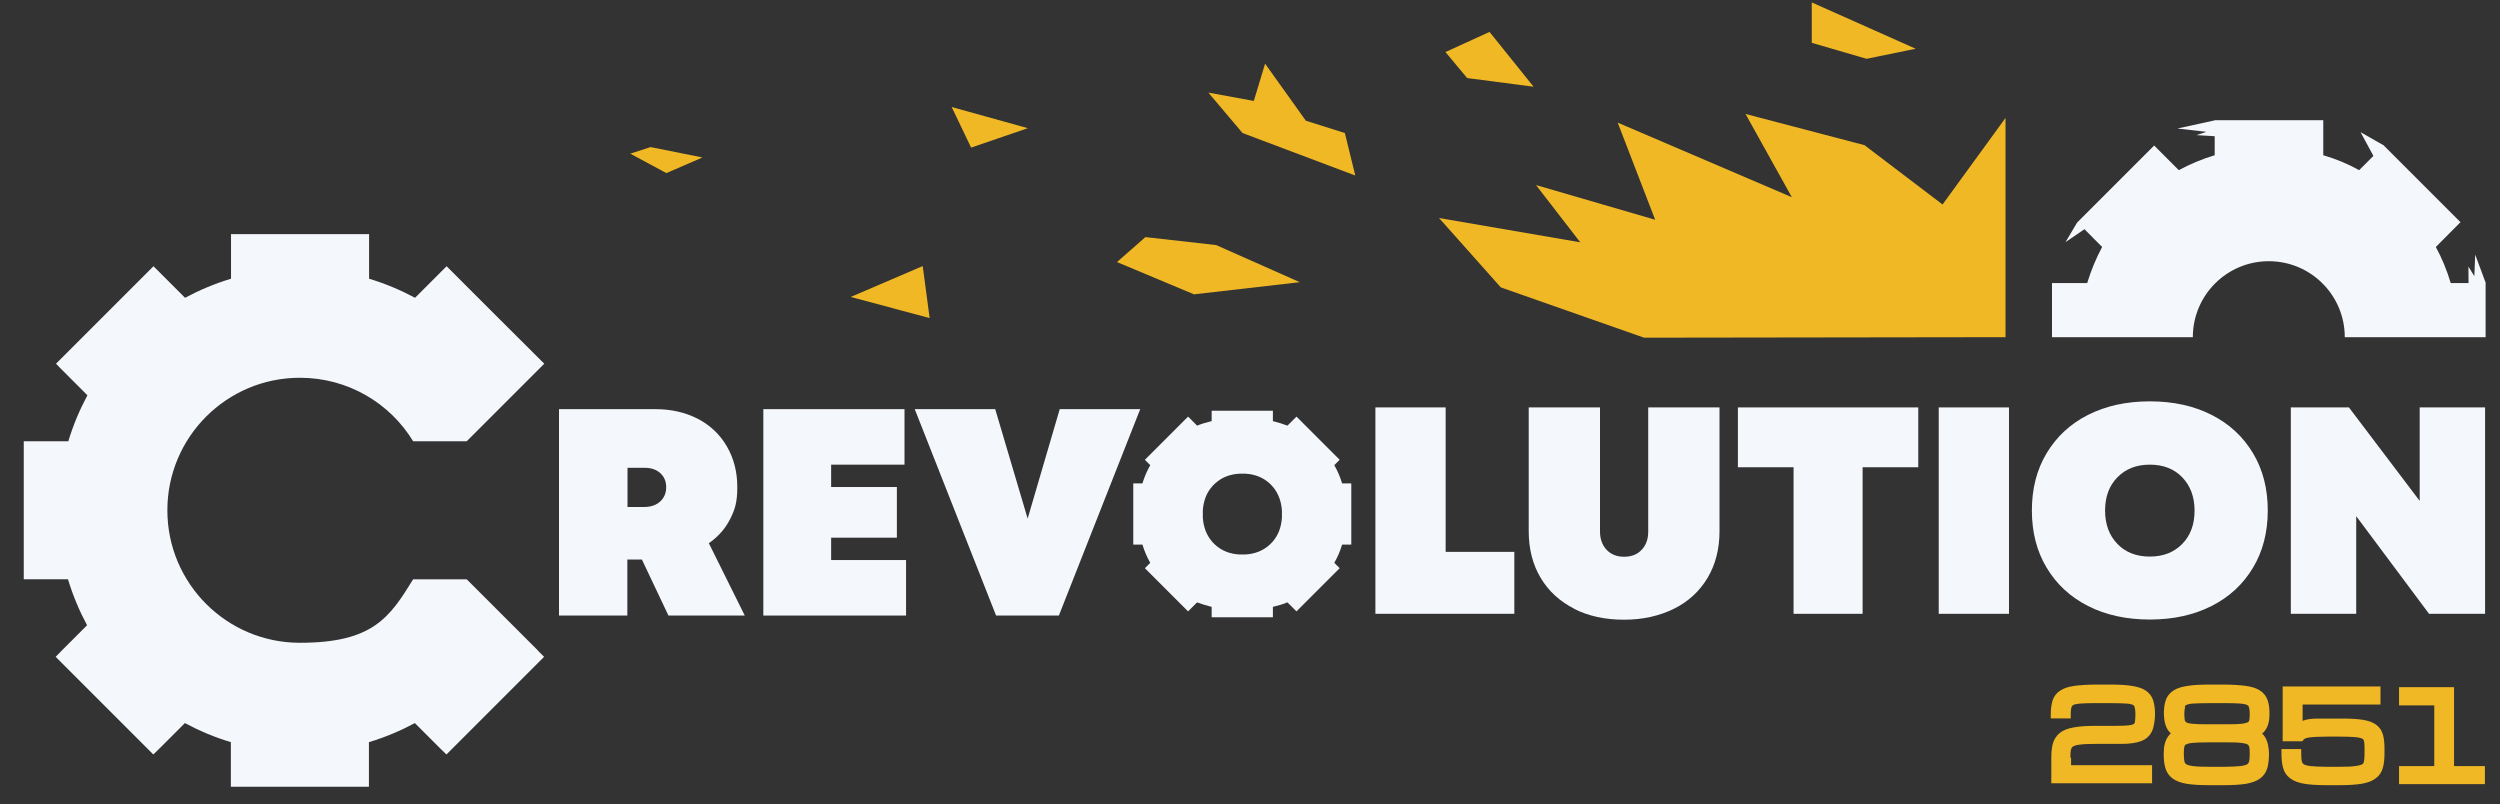 <?xml version="1.0" encoding="UTF-8"?>
<svg id="Layer_1" xmlns="http://www.w3.org/2000/svg" version="1.1" viewBox="0 0 1441.4 463.8">
  <rect x="0" y="0" width="1441.4" height="463.8" fill="#333333" stroke="none"/>
  <!-- Generator: Adobe Illustrator 29.3.1, SVG Export Plug-In . SVG Version: 2.1.0 Build 151)  -->
  <defs>
    <style>
      .st0 {
        fill: #f4f7fc;
      }

      .st1 {
        fill: #f0b825;
      }
    </style>
  </defs>
  <g id="White">
    <g>
      <path class="st0" d="M1203.4,163.2c2.2-7.3,5.1-14.2,8.6-20.8l-14.2-14.3,44.2-44.2h0c0,0,0,0,0,0l14.2,14.2c6.5-3.5,13.4-6.4,20.7-8.6v-20.2h62.6v20.2c7.2,2.1,14.2,5,20.7,8.6l11.4-11.4,2.8-2.8h0c0,0,0,0,0,0l22.1,22.1,22.1,22.1-14.2,14.3c3.6,6.6,6.4,13.5,8.6,20.8h20.1v31.2h-81.2c0-24.2-19.6-43.8-43.8-43.8s-43.8,19.6-43.8,43.8h-81.2v-31.2h20.2Z"/>
      <polygon class="st0" points="1433.2 163.2 1427.1 146.8 1426.6 159.2 1423.2 153.7 1423.3 168.4 1433.2 163.2"/>
      <polygon class="st0" points="1374.5 83.9 1361 76.2 1370.7 94.1 1374.5 83.9"/>
      <polygon class="st0" points="1276.9 69.4 1255.4 74.1 1272.1 76 1266.5 77.9 1281.2 78.8 1276.9 69.4"/>
      <polygon class="st0" points="1197.7 128.1 1190.9 139.6 1205.1 129.9 1197.7 128.1"/>
    </g>
    <path class="st0" d="M310.1,375.1l3.6,3.6-56.3,56.3-3.6-3.5-14.6-14.6c-8.4,4.5-17.2,8.2-26.5,11v25.7h-79.6v-25.7c-9.3-2.8-18.1-6.5-26.5-11l-14.6,14.6-3.6,3.5-56.3-56.3,3.5-3.6,14.6-14.6c-4.5-8.4-8.2-17.2-11-26.5H13.7v-79.6h25.7c2.8-9.3,6.5-18.1,11-26.5l-14.6-14.6-3.5-3.6,28.1-28.1,28.1-28.1,18.2,18.2c8.4-4.5,17.2-8.2,26.5-11v-25.7h79.6v25.7c9.3,2.8,18.1,6.5,26.5,11l18.2-18.2,28.1,28.1,28.2,28.1-3.6,3.6-14.6,14.6-26.5,26.5h-30.9c-13.4-22-37.6-36.6-65.3-36.6-42.2,0-76.4,34.2-76.4,76.4s34.2,76.4,76.4,76.4,51.8-14.7,65.3-36.6h30.9l26.5,26.5,14.6,14.6h0Z"/>
    <path class="st0" d="M369.9,322.6h-8.2v32.3h-39.4v-119h55.6c9.2,0,17.3,1.9,24.5,5.6,7.1,3.7,12.7,9,16.7,15.9,4,6.9,6,14.7,6,23.5s-1.4,13-4.2,18.5-6.9,10.1-12.2,13.8l20.7,41.7h-44l-15.3-32.3h0ZM361.8,292.3h9.7c3.8,0,6.9-1.1,9.2-3.2,2.3-2.2,3.4-4.9,3.4-8.2s-1.1-6-3.4-8.1c-2.3-2.1-5.3-3.1-9.2-3.1h-9.7v22.6Z"/>
    <path class="st0" d="M522.4,322.9v32h-82.3v-119h81.4v32h-42.3v12.9h37.9v29.2h-37.9v12.9h43.2Z"/>
    <path class="st0" d="M657.4,235.9l-46.9,119h-36.2l-46.9-119h46.4l18.7,63.1,18.5-63.1h46.4Z"/>
    <path class="st0" d="M873.1,318.2v35.7h-80.1v-119h40.5v83.3h39.6Z"/>
    <path class="st0" d="M907.7,351c-8.3-4.2-14.8-10.1-19.4-17.8-4.6-7.7-6.9-16.7-6.9-26.9v-71.4h41.1v71.6c0,4.3,1.3,7.8,3.8,10.5,2.6,2.7,5.9,4,10.1,4s7.6-1.3,10.1-4c2.6-2.7,3.8-6.2,3.8-10.5v-71.6h41.1v71.4c0,10.2-2.3,19.2-6.9,26.9-4.6,7.7-11.1,13.7-19.4,17.8s-17.9,6.3-28.8,6.3-20.5-2.1-28.8-6.3h0Z"/>
    <path class="st0" d="M1106,269.4h-32.1v84.5h-39.8v-84.5h-32.1v-34.5h104v34.5Z"/>
    <path class="st0" d="M1117.8,234.9h40.5v119h-40.5v-119Z"/>
    <path class="st0" d="M1203.9,349.4c-10.3-5.2-18.2-12.6-23.9-22.1-5.7-9.5-8.5-20.5-8.5-33s2.8-23.5,8.5-33,13.6-16.9,23.9-22.1c10.3-5.2,22.1-7.8,35.6-7.8s25.4,2.6,35.6,7.8c10.3,5.2,18.2,12.6,23.9,22.1,5.7,9.5,8.5,20.5,8.5,33s-2.8,23.5-8.5,33c-5.7,9.5-13.6,16.9-23.9,22.1-10.3,5.2-22.1,7.8-35.6,7.8s-25.4-2.6-35.6-7.8ZM1258.2,313.6c4.8-4.9,7.1-11.3,7.1-19.2s-2.4-14.3-7.1-19.2-11-7.3-18.7-7.3-13.9,2.4-18.7,7.3-7.1,11.3-7.1,19.2,2.4,14.3,7.1,19.2,11,7.3,18.7,7.3,13.9-2.4,18.7-7.3Z"/>
    <path class="st0" d="M1432.8,234.9v119h-32.3l-42-56.3v56.3h-37.7v-119h33.5l40.8,53.9v-53.9h37.7Z"/>
    <path class="st0" d="M773.8,278.7c-1.1-3.7-2.6-7.2-4.5-10.5l3.1-3.1-24.9-24.9-5.2,5.2c-2.7-1-5.5-1.9-8.4-2.6v-6h-35.3v6c-2.9.7-5.7,1.5-8.4,2.6l-5.2-5.2-24.9,24.9,3.1,3.1c-1.9,3.3-3.4,6.8-4.5,10.5h-5.3v35.3h5.3c1.1,3.7,2.6,7.2,4.5,10.5l-3.1,3.1,24.9,24.9,5.2-5.2c2.7,1,5.5,1.9,8.4,2.6v6h35.3v-6c2.9-.7,5.7-1.5,8.4-2.6l5.2,5.2,24.9-24.9-3.1-3.1c1.9-3.3,3.4-6.8,4.5-10.5h5.3v-35.3h-5.3ZM734,312c-.3.4-.7.9-1.2,1.3-.2.2-.5.5-.7.7-3.8,3.5-8.5,5.4-14.2,5.7-.5,0-1.1,0-1.6,0s-1.1,0-1.6,0c-5.7-.3-10.4-2.2-14.2-5.7-.2-.2-.5-.5-.7-.7-.4-.4-.8-.8-1.2-1.3-3-3.6-4.7-8.1-5.1-13.4,0-.7,0-1.5,0-2.2s0-1.5,0-2.2c.4-5.3,2-9.8,5.1-13.4.3-.4.7-.9,1.2-1.3.2-.2.5-.5.7-.7,3.8-3.5,8.5-5.4,14.2-5.7.5,0,1.1,0,1.6,0s1.1,0,1.6,0c5.7.3,10.4,2.2,14.2,5.7.2.2.5.5.7.7.4.4.8.8,1.2,1.3,3,3.6,4.7,8.1,5.1,13.4,0,.7,0,1.5,0,2.2s0,1.5,0,2.2c-.4,5.3-2,9.8-5.1,13.4Z"/>
  </g>
  <g id="UI">
    <polygon class="st1" points="829.7 125.7 911.1 139.7 885.6 106.7 954.3 126.7 932.7 70.7 1033.1 113.7 1006.4 65.7 1075 83.7 1120 117.9 1156.3 68 1156.3 194.4 947.9 194.7 865.3 165.7 829.7 125.7"/>
    <polygon class="st1" points="833.4 30 845.9 45 884.2 50 858.8 18.4 833.4 30"/>
    <polygon class="st1" points="548.7 61.7 559.9 85.1 592.6 73.9 548.7 61.7"/>
    <polygon class="st1" points="1104.5 28.1 1044.6 1.4 1044.6 24.7 1076.2 33.9 1104.5 28.1"/>
    <polygon class="st1" points="363.4 88.6 384.2 99.8 405 90.8 375.1 84.8 363.4 88.6"/>
    <polygon class="st1" points="532 153.4 490.5 171.2 536 183.4 532 153.4"/>
    <polygon class="st1" points="696.7 53.4 716.4 76.7 781.4 101.2 775.4 76.7 752.9 69.6 729.4 36.7 722.9 58.2 696.7 53.4"/>
    <polygon class="st1" points="644 151.1 660.4 136.7 701.2 141.3 749.4 162.7 688.4 169.7 644 151.1"/>
    <g>
      <path class="st1" d="M1194.1,436.8v4.4h46.7v10.4h-58.1v-14.8c0-3.2.3-5.9.9-8.1.7-2.5,2.1-4.6,4.1-6.2,1.9-1.5,4.5-2.5,7.9-3.1,3.1-.6,7.2-.9,12.2-.9h11.8c3.3,0,5.9-.1,7.7-.3,2-.2,2.8-.7,3-.8.2-.2.5-.5.6-1.2.2-1.1.3-2.6.3-4.5s-.3-3.5-.5-4.2c-.2-.5-.5-.9-1-1.1-.6-.3-1.8-.7-4.3-.8-2.2-.1-5.2-.2-8.9-.2h-7.2c-3.9,0-7,0-9.3.2-2.6.2-3.8.5-4.5.8-.6.3-.9.6-1.1,1.1-.2.6-.5,1.9-.5,4.2v2.5h-11.5v-2.5c0-3.2.4-5.8,1.1-8,.8-2.4,2.4-4.4,4.6-5.7,2-1.3,4.7-2.1,8.2-2.6,3.2-.4,7.4-.7,12.5-.7h7.9c4.9,0,9,.2,12.1.7,3.4.5,6.1,1.3,8.1,2.6,2.2,1.4,3.7,3.3,4.5,5.7.7,2.2,1.1,4.8,1.1,8s-.6,7.3-1.7,9.8c-1.3,2.8-3.5,4.8-6.6,5.9-2.8,1-6.5,1.5-11.3,1.5h-14.6c-3.8,0-6.9.1-9.1.4-2.5.3-3.5.8-4,1.1-.6.4-.9.9-1.1,1.6-.3,1.2-.4,2.8-.4,4.8h0Z"/>
      <path class="st1" d="M1304.5,422.8c.6-.5,1.1-1.2,1.6-1.8,1.6-2.3,2.4-5.3,2.4-9.3s-.4-5.8-1.1-8c-.8-2.4-2.4-4.4-4.6-5.7-2-1.3-4.7-2.1-8.3-2.6-3.2-.4-7.4-.7-12.5-.7h-7.9c-5.1,0-9.3.2-12.5.7-3.5.5-6.2,1.3-8.3,2.6-2.2,1.4-3.8,3.3-4.6,5.7-.8,2.2-1.1,4.8-1.1,8s.8,7,2.4,9.3c.5.7,1,1.3,1.6,1.8-.6.6-1.2,1.2-1.7,2-1.6,2.3-2.4,5.5-2.4,9.6s.3,5.9.9,8.2c.7,2.6,2.1,4.7,4.2,6.2,2,1.5,4.6,2.5,8.1,3.1,3.2.5,7.4.8,12.4.8h9.5c5.1,0,9.3-.3,12.4-.8,3.5-.6,6.1-1.6,8.1-3.1,2.1-1.5,3.5-3.6,4.2-6.2.6-2.2.9-5,.9-8.2s-.8-7.3-2.4-9.6c-.5-.8-1.1-1.4-1.7-2h0ZM1282.5,442.1h-8.9c-3.8,0-6.9-.1-9.1-.4-2.5-.3-3.6-.8-4-1.1-.6-.4-.9-.8-1-1.5-.3-1.2-.4-2.7-.4-4.7s.1-3.1.4-4.1c.1-.5.4-.9.9-1.1.4-.2,1.5-.7,4-.9,2.2-.2,5.2-.3,9.1-.3h9.2c3.9,0,6.9,0,9.1.3,2.5.2,3.6.7,4,.9.5.3.7.6.9,1.1.3,1,.4,2.3.4,4.1s-.1,3.6-.4,4.7c-.2.7-.5,1.2-1,1.5-.4.3-1.5.8-4,1.1-2.2.2-5.2.4-9.1.4h0ZM1259.6,407.5c.2-.5.5-.9,1.1-1.1.6-.3,1.9-.7,4.5-.8,2.3-.1,5.4-.2,9.3-.2h7.2c3.9,0,7,0,9.3.2,2.6.2,3.8.5,4.5.8.6.3.9.6,1.1,1.1.2.6.5,1.9.5,4.2s-.1,2.8-.3,3.7c-.1.5-.3.7-.7,1-.4.2-1.4.6-3.6.9-2,.2-4.8.3-8.3.3h-11.8c-3.5,0-6.3-.1-8.3-.3-2.3-.2-3.3-.6-3.6-.9-.4-.2-.6-.5-.8-1-.2-.9-.3-2.2-.3-3.7,0-2.3.3-3.5.5-4.2h0Z"/>
      <path class="st1" d="M1374.8,431.1v3.3c0,3.2-.3,6-.9,8.2-.7,2.6-2.1,4.7-4.2,6.2-2,1.5-4.6,2.5-8.1,3.1-3.2.5-7.4.8-12.4.8h-8.2c-5.1,0-9.3-.3-12.4-.8-3.5-.6-6.1-1.6-8.1-3.1-2.1-1.5-3.5-3.6-4.2-6.2-.6-2.2-.9-5-.9-8.2v-2.5h11.4v2.5c0,2,.1,3.6.4,4.7.2.7.5,1.2,1,1.5.4.3,1.5.8,4,1.1,2.2.2,5.3.4,9.1.4h7.5c3.8,0,6.9-.1,9.1-.4,2.5-.3,3.6-.8,4-1,.6-.4.9-.8,1-1.5.3-1.2.4-2.8.4-4.8v-3.3c0-1.7-.1-3.1-.4-4.1-.1-.5-.4-.9-.9-1.1-.4-.2-1.5-.7-4-.9-2.2-.2-5.2-.3-9.1-.3h-7c-4.8,0-8.3.2-10.5.5-2.3.3-3,1-3.2,1.2l-.8,1h-11.3v-31.6h56.4v10.4h-44.9v9.4c2.2-.9,5-1.3,8.4-1.3h15.3c4.7,0,8.6.3,11.6.8,3.2.6,5.7,1.6,7.4,3,1.9,1.5,3.1,3.4,3.7,5.8.5,2,.8,4.5.8,7.3h0Z"/>
      <polygon class="st1" points="1432.7 441.7 1432.7 452.1 1383.2 452.1 1383.2 441.7 1403.5 441.7 1403.5 406.7 1383.2 406.7 1383.2 396.2 1406 396.2 1408.6 396.2 1414.9 396.2 1414.9 441.7 1432.7 441.7"/>
    </g>
  </g>
</svg>